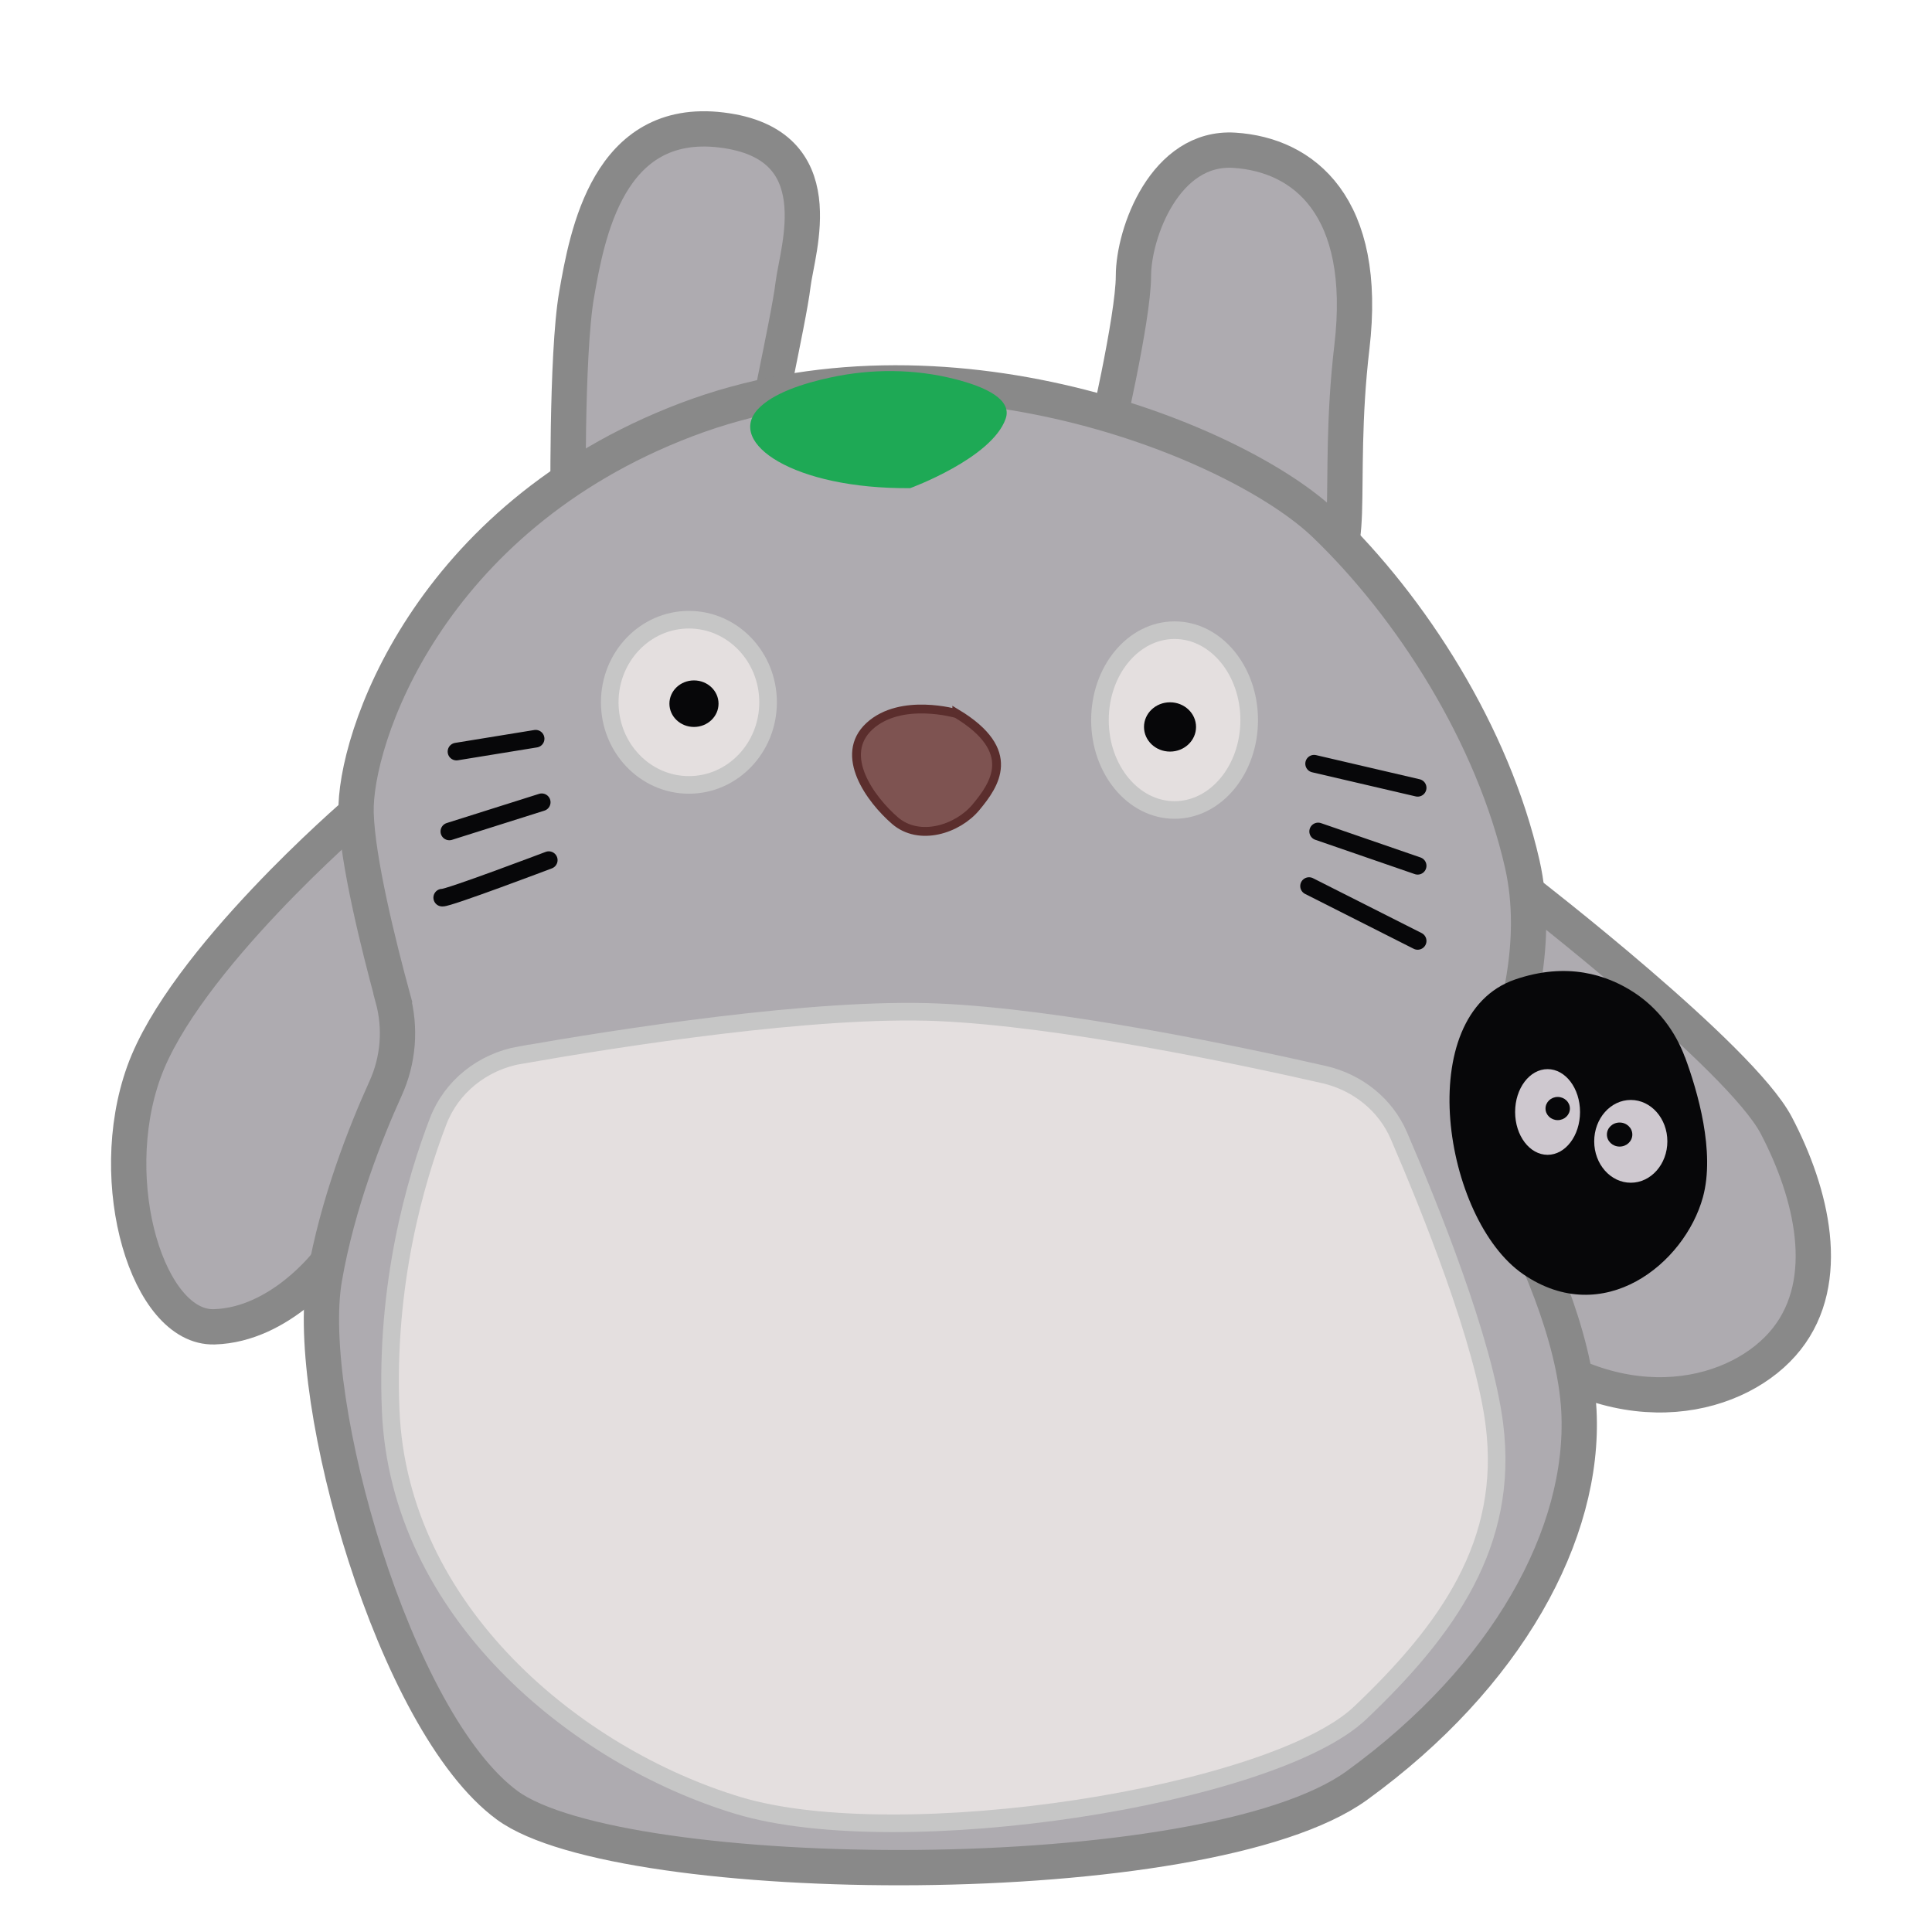 <?xml version="1.0" encoding="UTF-8"?>
<svg id="Layer_6" data-name="Layer 6" xmlns="http://www.w3.org/2000/svg" viewBox="0 0 225 225">
  <defs>
    <style>
      .cls-1 {
        fill: none;
        stroke: #070709;
        stroke-linecap: round;
      }

      .cls-1, .cls-2, .cls-3, .cls-4 {
        stroke-miterlimit: 10;
      }

      .cls-1, .cls-3 {
        stroke-width: 2.05px;
      }

      .cls-2 {
        fill: #7e5351;
        stroke: #5b2e2d;
        stroke-width: 1.03px;
      }

      .cls-5 {
        fill: #070709;
      }

      .cls-5, .cls-6, .cls-7 {
        stroke-width: 0px;
      }

      .cls-3 {
        fill: #e4dfdf;
        stroke: #c6c6c6;
      }

      .cls-4 {
        fill: #aeabb0;
        stroke: #898989;
        stroke-width: 4.11px;
      }

      .cls-6 {
        fill: #cec8cf;
      }

      .cls-7 {
        fill: #1ea955;
      }
    </style>
  </defs>
  <path class="cls-4" d="M41.46,94.7s-20.06,17.22-24.71,30.17c-4.65,12.94.52,29.89,8.21,29.65,7.69-.23,13.18-7.51,13.18-7.51,0,0,20.2-19.5,20.2-20.35s-16.88-31.96-16.88-31.96Z"/>
  <path class="cls-4" d="M177.8,103.88s24.9,19.24,29.06,27.17,6.61,18.05,1.22,24.88-18.84,10.36-31.81,0c-12.97-10.36-8.94-43.38,1.52-52.05Z"/>
  <path class="cls-4" d="M128.57,51.67s3.43-14.59,3.43-19.54,3.67-15.14,11.75-14.63,15.63,6.51,13.69,22.93c-1.94,16.42.99,27.01-4.14,23.95s-24.71-12.71-24.71-12.71Z"/>
  <path class="cls-4" d="M88.68,53.51c-.24-1.37,3.18-16.17,3.67-20.31.49-4.13,4.89-16.45-8.32-18.06-13.21-1.61-15.66,12.2-16.88,19.18-1.22,6.98-.98,25.72-.98,25.72l22.51-6.54Z"/>
  <path class="cls-4" d="M45.74,116.22c.96,3.52.67,7.24-.85,10.57-2.29,5.05-5.59,13.34-7.1,22.08-2.45,14.12,8.07,51.69,21.29,61.38s81.4,10.4,98.94-2.31c17.54-12.71,26.59-29.36,25.86-43.63-.46-8.85-5.24-19.28-8.81-25.92-2.23-4.16-2.48-9.02-.74-13.39,2.41-6.06,4.99-15.39,2.95-24.39-3.43-15.06-12.94-29.89-22.99-39.54s-44.3-23.64-74.4-12.17c-30.1,11.47-38.66,37.27-38.42,45.79.16,5.54,2.6,15.34,4.28,21.52Z"/>
  <path class="cls-3" d="M60.6,122.87c-4.4.77-8.02,3.69-9.56,7.68-2.68,6.96-6.17,19.04-5.54,33.74.99,23.4,21.59,40.27,40.45,45.97s62.29-1.11,72.46-10.78,17.37-19.75,15.63-33.56c-1.23-9.77-7.55-25.38-11.14-33.69-1.54-3.56-4.78-6.19-8.72-7.09-10.19-2.32-30.73-6.63-44.94-7.25-14.34-.62-37.37,3.01-48.64,4.99Z"/>
  <path class="cls-7" d="M111.17,44.14c-4.7-1.19-9.65-1.21-14.4-.19-3.27.7-6.78,1.85-8.5,3.7-3.66,3.93,4.14,9.31,17.73,9.2,0,0,9.46-3.45,11.11-8.06.83-2.31-2.45-3.77-5.94-4.65Z"/>
  <g>
    <path class="cls-5" d="M196.23,123.13c-1.13-3.05-3.17-5.76-5.98-7.58-3.13-2.03-7.77-3.55-13.8-1.48-12.06,4.15-8.39,27.93.95,34.33s18.79-1.23,20.92-8.97c1.45-5.29-.62-12.35-2.08-16.3Z"/>
    <ellipse class="cls-6" cx="180.23" cy="129.5" rx="3.78" ry="4.99"/>
    <ellipse class="cls-6" cx="189.92" cy="132.92" rx="4.26" ry="4.82"/>
    <ellipse class="cls-5" cx="181.41" cy="129.1" rx="1.42" ry="1.35"/>
    <ellipse class="cls-5" cx="188.62" cy="132.13" rx="1.48" ry="1.4"/>
  </g>
  <path class="cls-2" d="M111.43,83.11s-6.5-1.91-10.17,1.46c-3.66,3.37.12,8.53,2.96,10.99s7.33,1.01,9.46-1.57,4.96-6.51-2.25-10.88Z"/>
  <g>
    <ellipse class="cls-3" cx="80.23" cy="81.79" rx="9.22" ry="9.62"/>
    <ellipse class="cls-3" cx="136.79" cy="83.86" rx="8.69" ry="10.47"/>
    <ellipse class="cls-5" cx="80.82" cy="81.95" rx="2.86" ry="2.71"/>
    <ellipse class="cls-5" cx="136.26" cy="84.66" rx="3.03" ry="2.87"/>
  </g>
  <g>
    <line class="cls-1" x1="53.16" y1="87.53" x2="62.38" y2="86.03"/>
    <line class="cls-1" x1="52.33" y1="96.83" x2="63.09" y2="93.43"/>
    <path class="cls-1" d="M51.5,104.54c.59.11,12.41-4.37,12.41-4.37"/>
    <line class="cls-1" x1="153.04" y1="88.94" x2="165.1" y2="91.75"/>
    <line class="cls-1" x1="153.51" y1="96.83" x2="165.1" y2="100.83"/>
    <line class="cls-1" x1="152.45" y1="103.19" x2="165.1" y2="109.58"/>
  </g>
</svg>